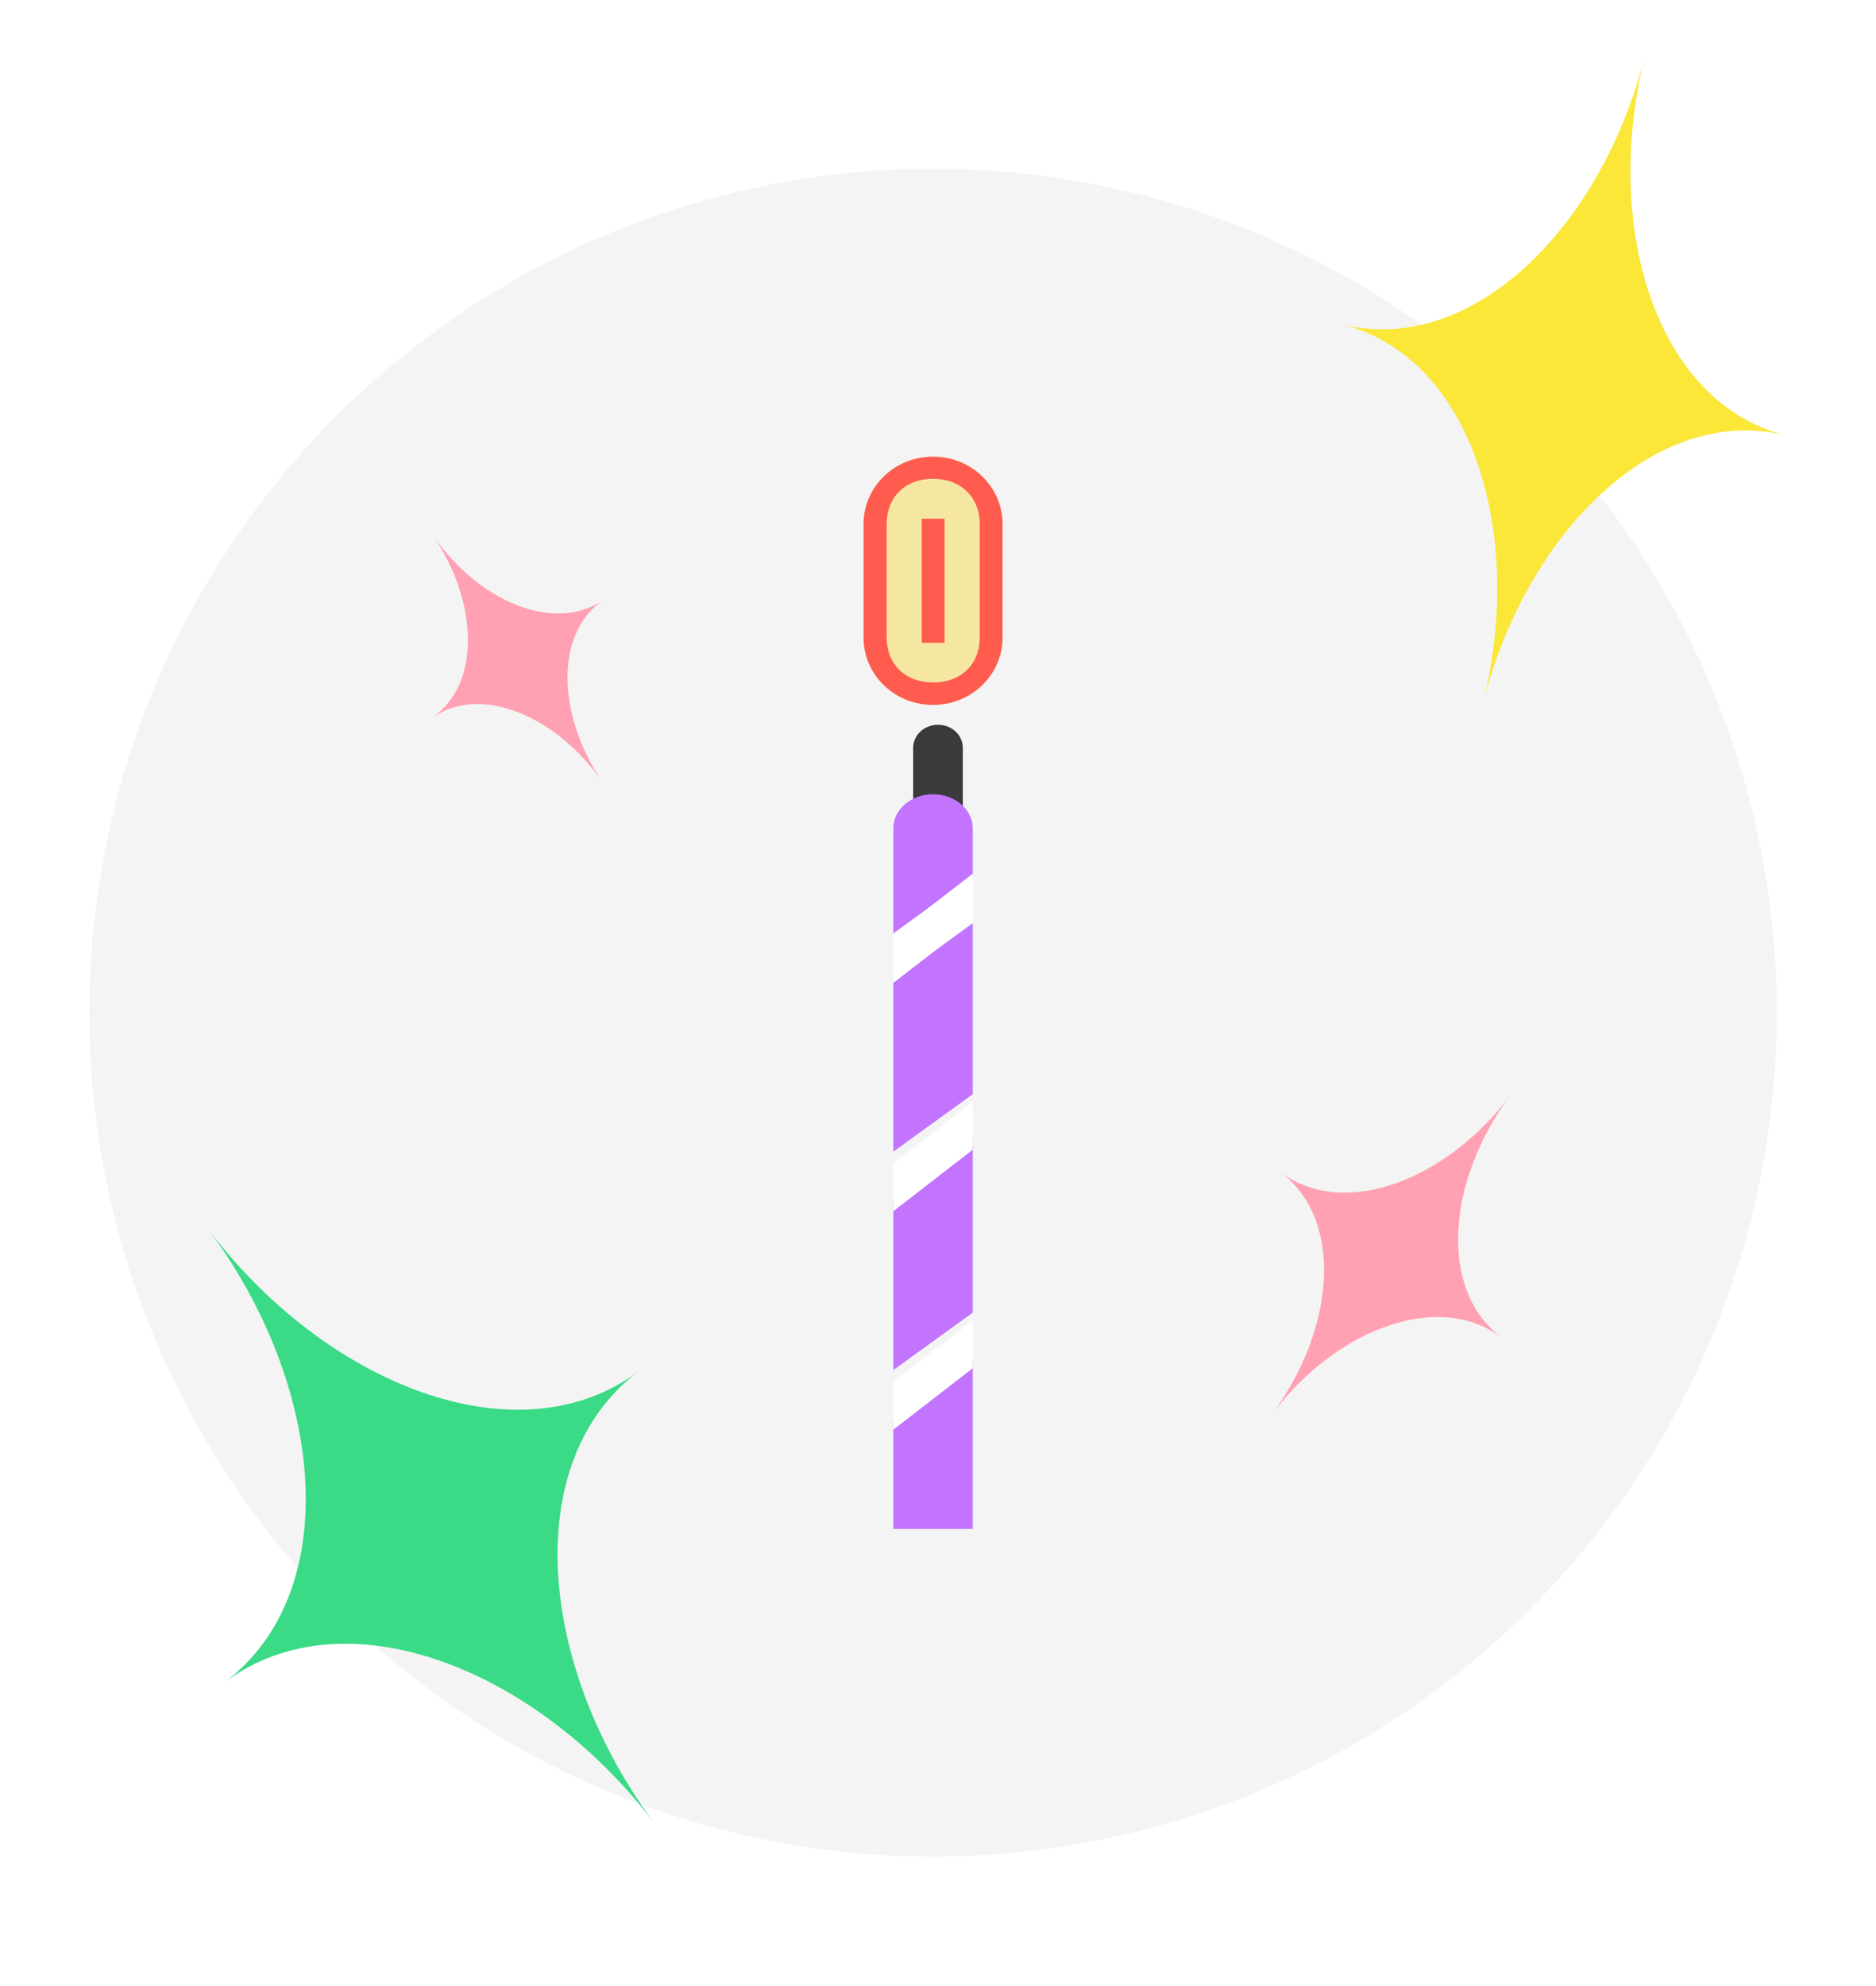<svg width="189" height="200" viewBox="0 0 189 200" fill="none" xmlns="http://www.w3.org/2000/svg">
<g filter="url(#filter0_d_1219_26897)">
<circle cx="94" cy="100" r="85" fill="#F4F4F4"/>
</g>
<path d="M165.725 5.599C161.41 22.851 148.296 35.949 135.171 32.666C148.296 35.949 153.698 53.679 149.382 70.931C153.698 53.679 166.812 40.581 179.936 43.864C166.812 40.581 161.41 22.851 165.725 5.599Z" fill="#FBE738"/>
<path d="M20.881 123.686C32.749 139.485 34.756 160.339 22.607 169.466C34.756 160.339 54.226 168.073 66.095 183.872C54.226 168.073 52.22 147.219 64.368 138.093C52.22 147.219 32.749 139.485 20.881 123.686Z" fill="#3ADA86"/>
<path d="M152.162 110.319C145.853 118.758 135.491 122.915 129.017 118.074C135.491 122.915 134.437 134.029 128.128 142.468C134.437 134.029 144.799 129.873 151.273 134.713C144.799 129.873 145.853 118.758 152.162 110.319Z" fill="#FFA1B2"/>
<path d="M43.609 53.92C48.098 60.449 48.56 68.831 43.551 72.275C48.56 68.831 56.222 72.262 60.711 78.791C56.222 72.262 55.76 63.88 60.769 60.436C55.76 63.88 48.098 60.449 43.609 53.92Z" fill="#FFA1B2"/>
<g clip-path="url(#clip0_1219_26897)">
<path d="M94.005 46H93.995C90.132 46 87 49.035 87 52.779V64.221C87 67.965 90.132 71 93.995 71H94.005C97.868 71 101 67.965 101 64.221V52.779C101 49.035 97.868 46 94.005 46Z" fill="#F5E7A1"/>
<path d="M97 75.321C97 74.039 95.881 73 94.5 73C93.119 73 92 74.039 92 75.321V83.679C92 84.961 93.119 86 94.5 86C95.881 86 97 84.961 97 83.679V75.321Z" fill="#3A3A3A"/>
<path d="M87 52.782C87 49.061 90.088 46 94 46C97.912 46 101 49.061 101 52.782V64.219C101 67.939 97.912 71 94 71C90.088 71 87 67.949 87 64.228V52.782ZM94 68.746C96.814 68.746 98.704 66.915 98.704 64.228V52.782C98.704 50.085 96.814 48.224 94 48.224C91.186 48.224 89.327 50.085 89.327 52.782V64.219C89.327 66.915 91.216 68.736 94 68.736V68.746ZM92.862 52.25H95.158V64.75H92.862V52.25Z" fill="#FF5B4F"/>
<path d="M98 83.43C98 81.536 96.21 80 94 80C91.79 80 90 81.536 90 83.43V94L98 88.242V83.43Z" fill="#C274FF"/>
<path d="M98 93L90 98.786V116L98 110.214V93Z" fill="#C274FF"/>
<path d="M90 154H98V137L90 143.067V154Z" fill="#C274FF"/>
<path d="M90 120.796V138L98 132.214V115L90 120.796Z" fill="#C274FF"/>
<path d="M98 88L90 94.185V99L98 92.815V88Z" fill="white"/>
<path d="M98 111L90 117.185V122L98 115.805V111Z" fill="white"/>
<path d="M90 144L98 137.815V133L90 139.185V144Z" fill="white"/>
</g>
<defs>
<filter id="filter0_d_1219_26897" x="1" y="9" width="186" height="186" filterUnits="userSpaceOnUse" color-interpolation-filters="sRGB">
<feFlood flood-opacity="0" result="BackgroundImageFix"/>
<feColorMatrix in="SourceAlpha" type="matrix" values="0 0 0 0 0 0 0 0 0 0 0 0 0 0 0 0 0 0 127 0" result="hardAlpha"/>
<feOffset dy="2"/>
<feGaussianBlur stdDeviation="4"/>
<feComposite in2="hardAlpha" operator="out"/>
<feColorMatrix type="matrix" values="0 0 0 0 0 0 0 0 0 0 0 0 0 0 0 0 0 0 0.1 0"/>
<feBlend mode="normal" in2="BackgroundImageFix" result="effect1_dropShadow_1219_26897"/>
<feBlend mode="normal" in="SourceGraphic" in2="effect1_dropShadow_1219_26897" result="shape"/>
</filter>
<clipPath id="clip0_1219_26897">
<rect width="14" height="108" fill="white" transform="translate(87 46)"/>
</clipPath>
</defs>
</svg>
